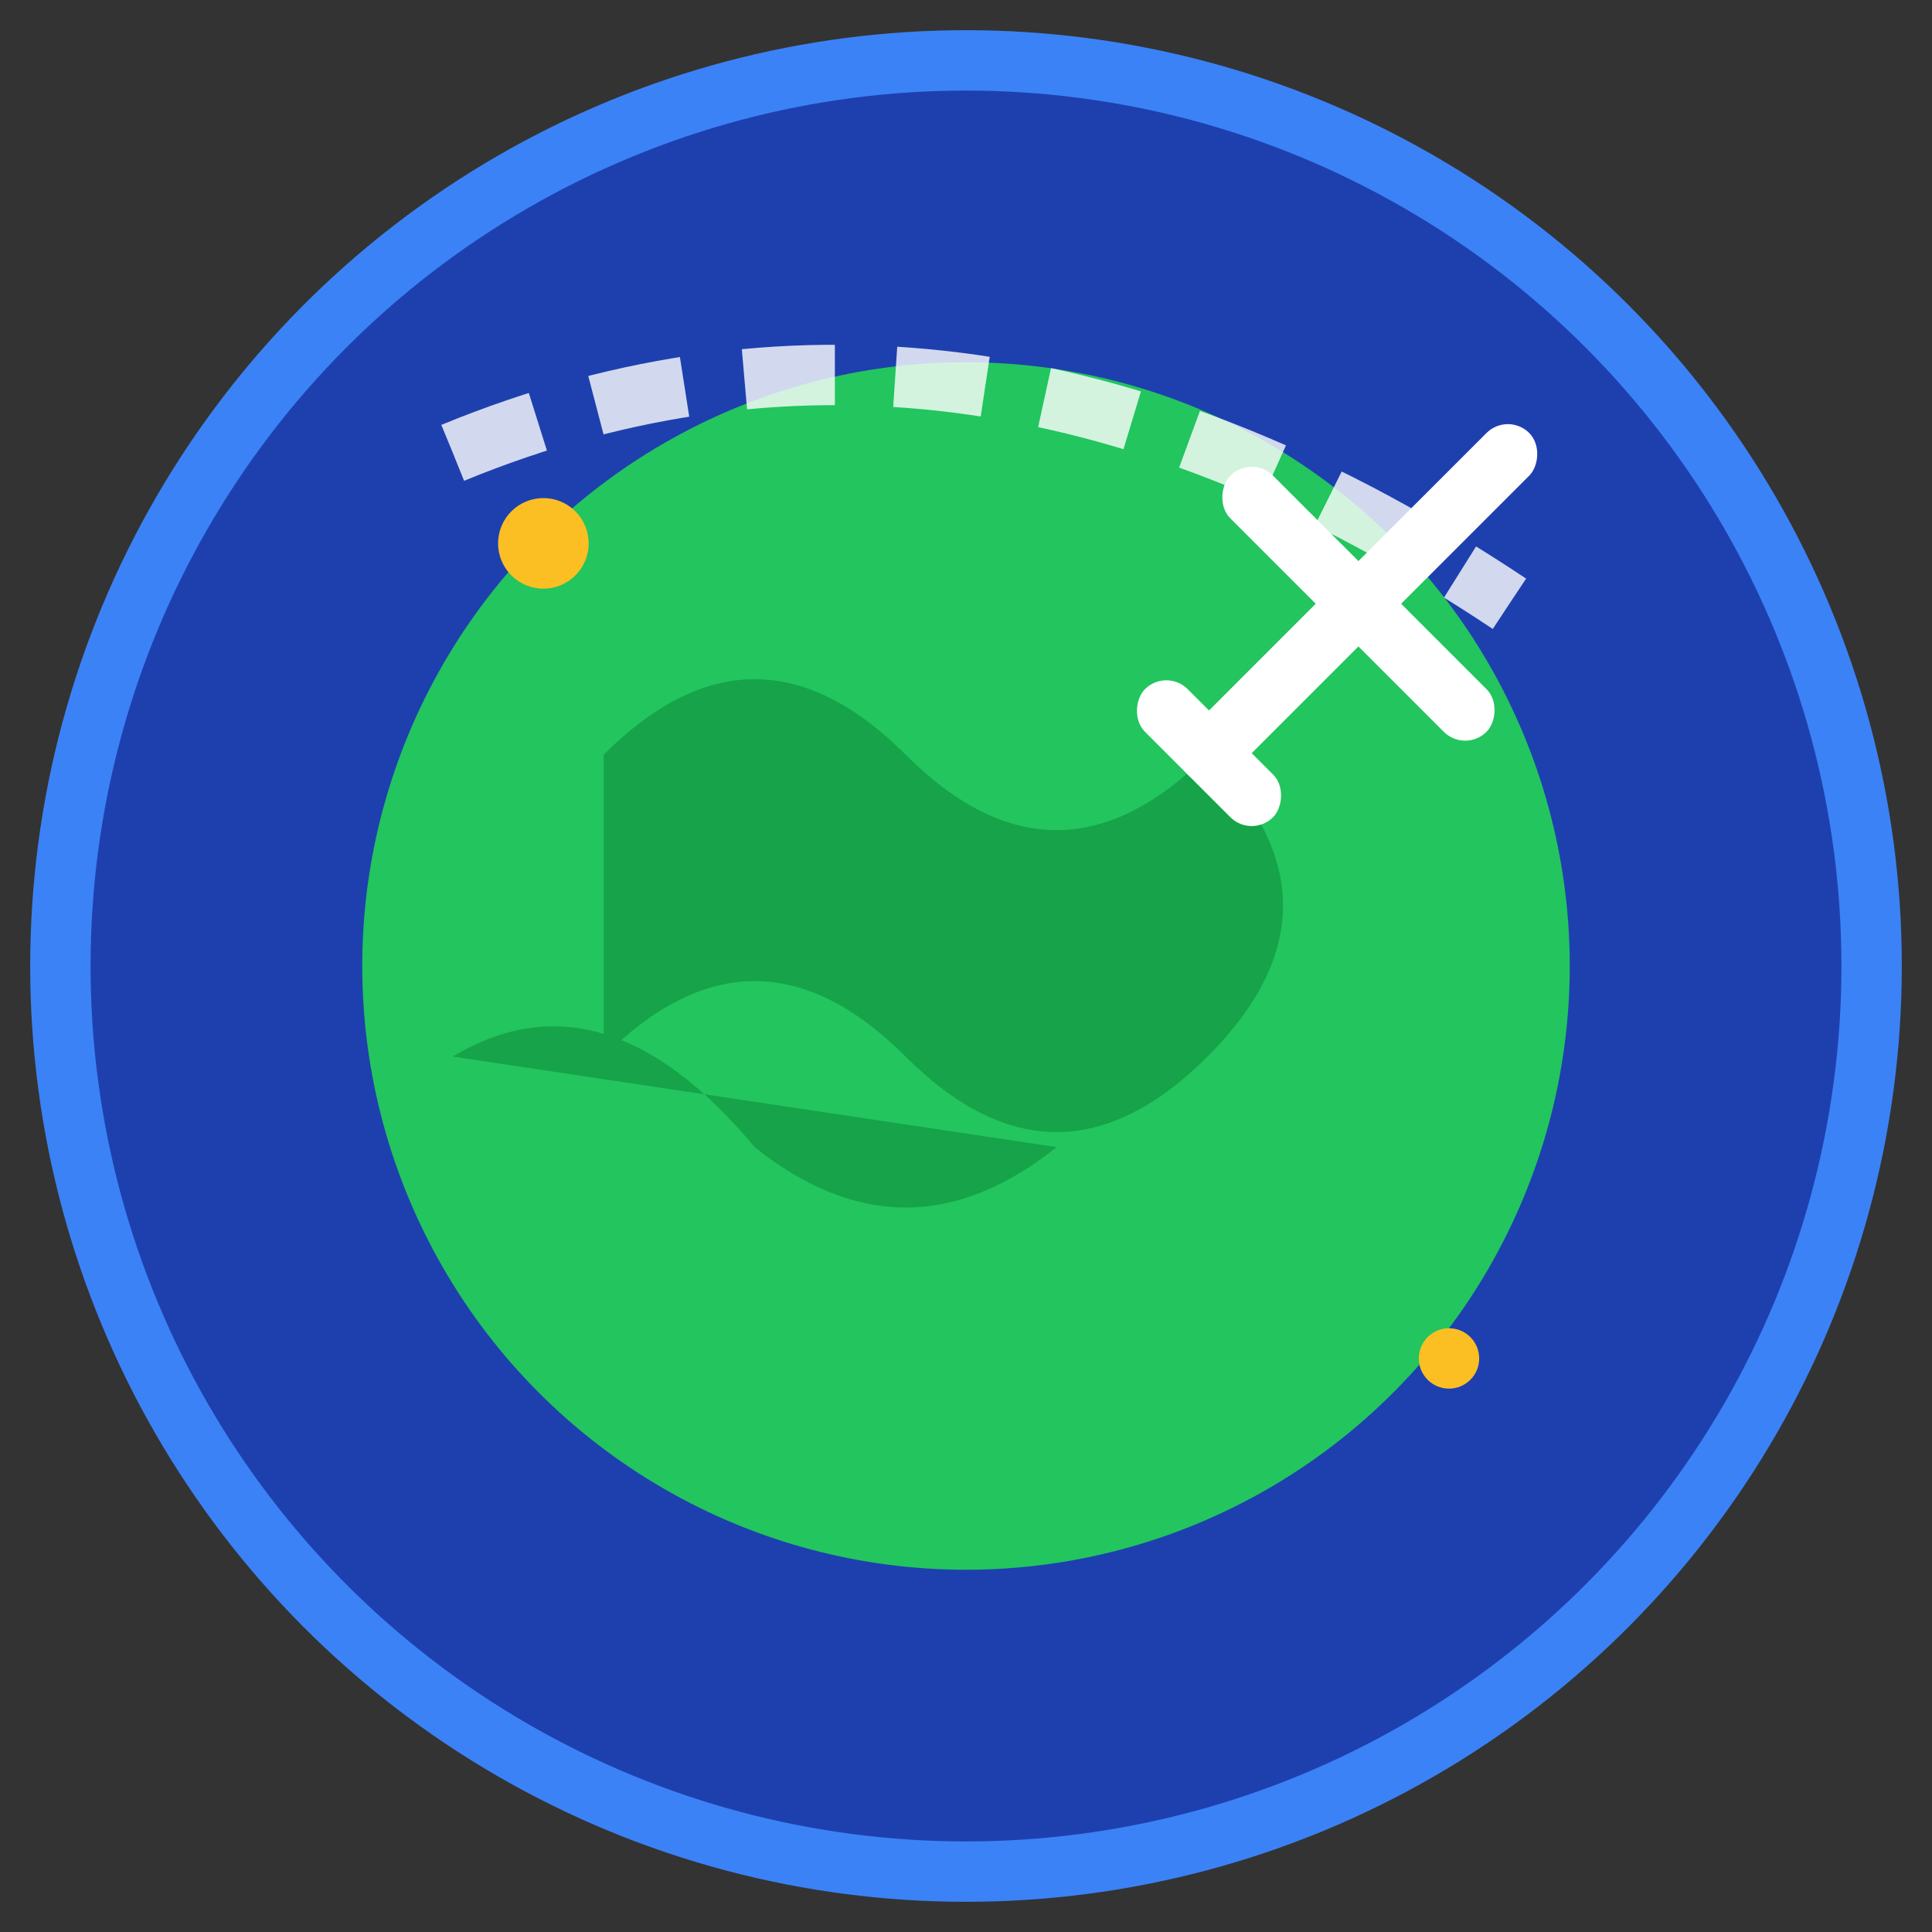 <svg xmlns="http://www.w3.org/2000/svg" viewBox="0 0 64 64" width="64" height="64">
  <rect x="0" y="0" width="64" height="64" fill="#333333" stroke="none"/>
  <!-- 背景圆形 -->
  <circle cx="32" cy="32" r="30" fill="#1e40af" stroke="#3b82f6" stroke-width="2"/>
  
  <!-- 地球 -->
  <circle cx="32" cy="32" r="20" fill="#22c55e"/>
  
  <!-- 地球上的大陆轮廓 -->
  <path d="M20 25 Q25 20 30 25 Q35 30 40 25 Q45 30 40 35 Q35 40 30 35 Q25 30 20 35 Z" fill="#16a34a"/>
  <path d="M15 35 Q20 32 25 38 Q30 42 35 38" fill="#16a34a"/>
  
  <!-- 飞机 -->
  <g transform="translate(45, 20) rotate(45)">
    <!-- 机身 -->
    <rect x="-1" y="-8" width="2" height="16" fill="#ffffff" rx="1"/>
    <!-- 机翼 -->
    <rect x="-6" y="-1" width="12" height="2" fill="#ffffff" rx="1"/>
    <!-- 尾翼 -->
    <rect x="-3" y="6" width="6" height="2" fill="#ffffff" rx="1"/>
  </g>
  
  <!-- 飞行轨迹 -->
  <path d="M15 15 Q32 8 50 20" stroke="#ffffff" stroke-width="2" fill="none" stroke-dasharray="3,2" opacity="0.8"/>
  
  <!-- 装饰星星 -->
  <circle cx="18" cy="18" r="1.5" fill="#fbbf24"/>
  <circle cx="48" cy="45" r="1" fill="#fbbf24"/>
</svg> 